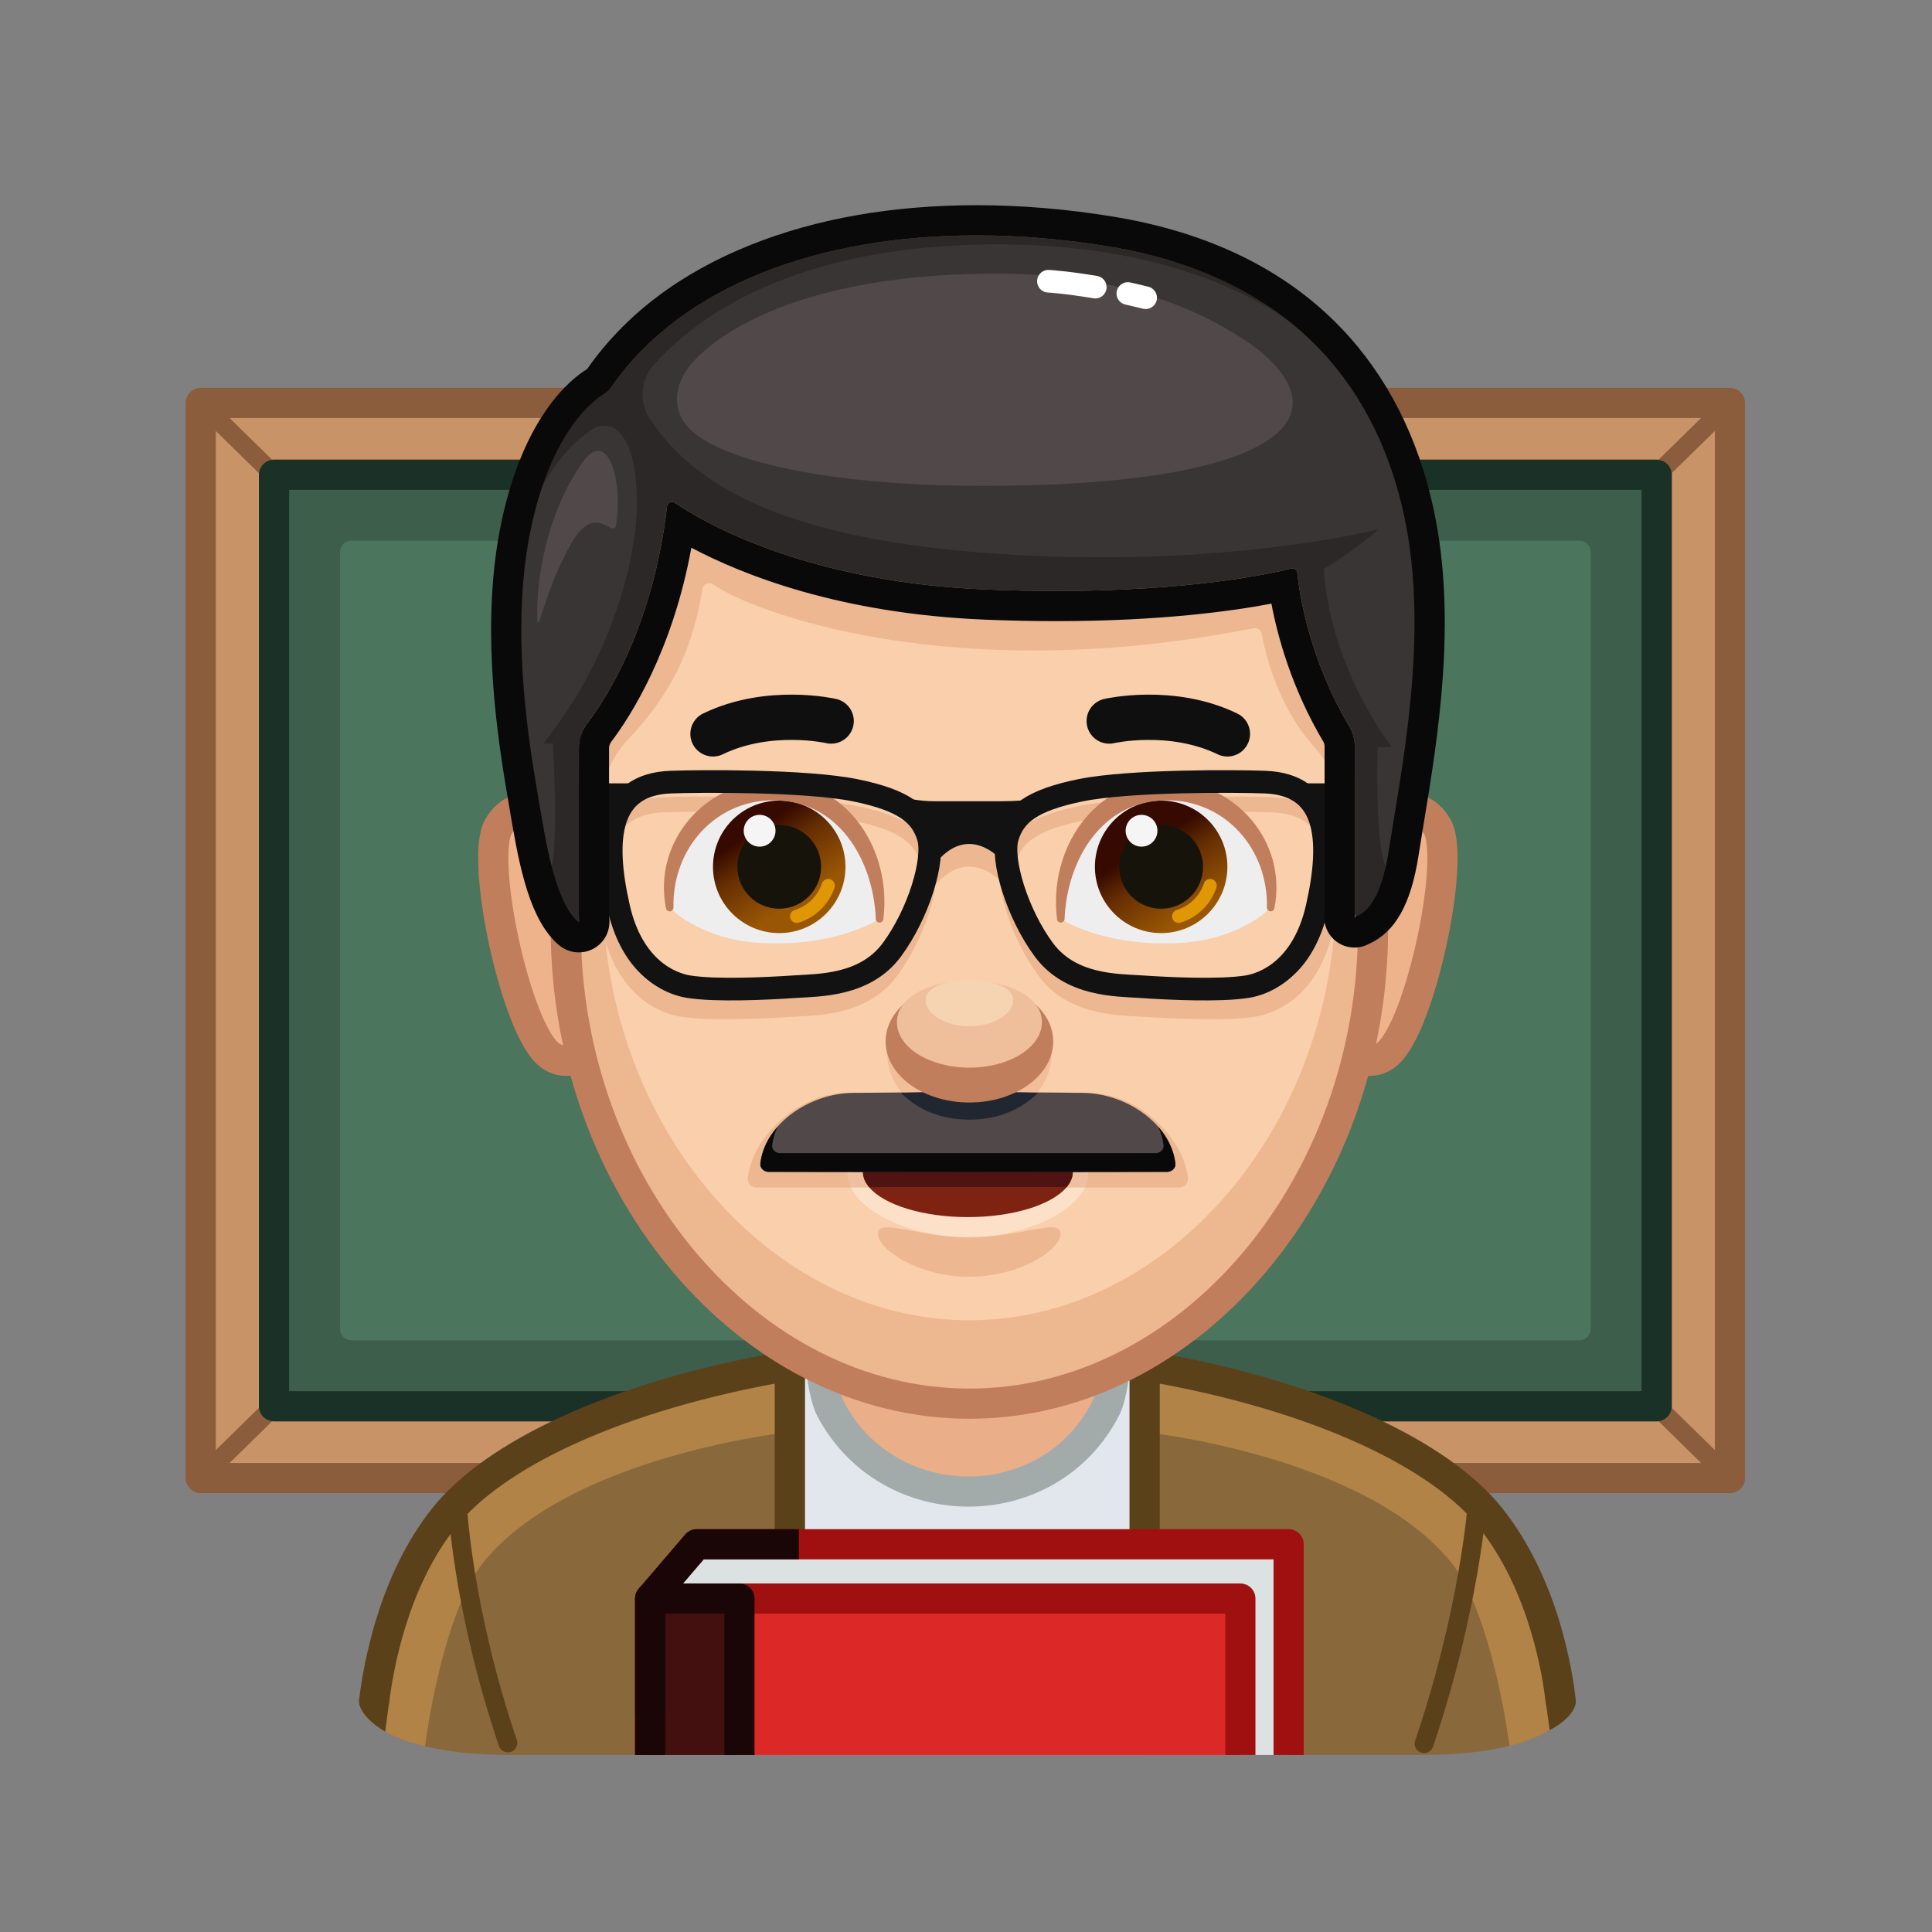 <svg xmlns="http://www.w3.org/2000/svg" viewBox="0 0 512 512" width="512" height="512" style="width: 100%; height: 100%; transform: translate3d(0,0,0);" preserveAspectRatio="xMidYMid meet"><rect x="0" y="0" width="512" height="512" fill="#808080" stroke="none"/><defs><clipPath id="__lottie_element_6862"><rect width="512" height="512" x="0" y="0"></rect></clipPath><linearGradient id="__lottie_element_6888" spreadMethod="pad" gradientUnits="userSpaceOnUse" x1="-3.717" y1="-5.723" x2="8.081" y2="12.536"><stop offset="0%" stop-color="rgb(55,10,0)"></stop><stop offset="38%" stop-color="rgb(104,48,2)"></stop><stop offset="100%" stop-color="rgb(153,87,4)"></stop></linearGradient><linearGradient id="__lottie_element_6892" spreadMethod="pad" gradientUnits="userSpaceOnUse" x1="-12.503" y1="-5.723" x2="-0.705" y2="12.536"><stop offset="0%" stop-color="rgb(55,10,0)"></stop><stop offset="38%" stop-color="rgb(104,48,2)"></stop><stop offset="100%" stop-color="rgb(153,87,4)"></stop></linearGradient></defs><g clip-path="url(#__lottie_element_6862)"><g style="display: block;" transform="matrix(1,0,0,1,0,0)" opacity="1"><g opacity="1" transform="matrix(1,0,0,1,255.823,249.242)"><path fill="rgb(200,147,103)" fill-opacity="1" d=" M-202.63,-142.455 C-202.63,-142.455 -202.63,142.455 -202.63,142.455 C-202.63,142.455 202.63,142.455 202.63,142.455 C202.63,142.455 202.63,-142.455 202.63,-142.455 C202.63,-142.455 -202.63,-142.455 -202.63,-142.455z M183.21,123.425 C183.21,123.425 -183.21,123.425 -183.21,123.425 C-183.21,123.425 -183.21,-123.425 -183.21,-123.425 C-183.21,-123.425 183.21,-123.425 183.21,-123.425 C183.21,-123.425 183.21,123.425 183.21,123.425z"></path><path stroke-linecap="round" stroke-linejoin="round" fill-opacity="0" stroke="rgb(140,93,60)" stroke-opacity="1" stroke-width="8" d=" M-202.63,-142.455 C-202.63,-142.455 -202.63,142.455 -202.63,142.455 C-202.63,142.455 202.63,142.455 202.63,142.455 C202.63,142.455 202.63,-142.455 202.63,-142.455 C202.63,-142.455 -202.63,-142.455 -202.63,-142.455z M183.21,123.425 C183.21,123.425 -183.21,123.425 -183.21,123.425 C-183.21,123.425 -183.21,-123.425 -183.21,-123.425 C-183.21,-123.425 183.21,-123.425 183.21,-123.425 C183.21,-123.425 183.21,123.425 183.21,123.425z"></path></g><g opacity="1" transform="matrix(1,0,0,1,0,0)"><g opacity="1" transform="matrix(1,0,0,1,448.743,116.302)"><path stroke-linecap="round" stroke-linejoin="round" fill-opacity="0" stroke="rgb(140,93,60)" stroke-opacity="1" stroke-width="5" d=" M9.71,-9.515 C9.71,-9.515 -9.71,9.515 -9.71,9.515"></path></g><g opacity="1" transform="matrix(1,0,0,1,448.743,382.182)"><path stroke-linecap="round" stroke-linejoin="round" fill-opacity="0" stroke="rgb(140,93,60)" stroke-opacity="1" stroke-width="5" d=" M-9.71,-9.515 C-9.71,-9.515 9.71,9.515 9.71,9.515"></path></g><g opacity="1" transform="matrix(1,0,0,1,62.903,382.182)"><path stroke-linecap="round" stroke-linejoin="round" fill-opacity="0" stroke="rgb(140,93,60)" stroke-opacity="1" stroke-width="5" d=" M9.71,-9.515 C9.71,-9.515 -9.71,9.515 -9.71,9.515"></path></g><g opacity="1" transform="matrix(1,0,0,1,62.903,116.302)"><path stroke-linecap="round" stroke-linejoin="round" fill-opacity="0" stroke="rgb(140,93,60)" stroke-opacity="1" stroke-width="5" d=" M9.71,9.515 C9.71,9.515 -9.71,-9.515 -9.71,-9.515"></path></g></g><g opacity="1" transform="matrix(1,0,0,1,255.823,249.242)"><path stroke-linecap="round" stroke-linejoin="round" fill-opacity="0" stroke="rgb(158,109,74)" stroke-opacity="1" stroke-width="8" d=" M183.21,-123.425 C183.21,-123.425 183.21,123.425 183.21,123.425 C183.21,123.425 -183.21,123.425 -183.21,123.425 C-183.21,123.425 -183.21,-123.425 -183.21,-123.425 C-183.21,-123.425 183.21,-123.425 183.21,-123.425z"></path></g><g opacity="1" transform="matrix(1,0,0,1,255.823,249.242)"><path fill="rgb(61,94,75)" fill-opacity="1" d=" M183.21,-123.425 C183.21,-123.425 183.21,123.425 183.21,123.425 C183.21,123.425 -183.21,123.425 -183.21,123.425 C-183.21,123.425 -183.21,-123.425 -183.21,-123.425 C-183.21,-123.425 183.21,-123.425 183.21,-123.425z"></path><path stroke-linecap="round" stroke-linejoin="round" fill-opacity="0" stroke="rgb(25,49,38)" stroke-opacity="1" stroke-width="8" d=" M183.21,-123.425 C183.21,-123.425 183.21,123.425 183.21,123.425 C183.21,123.425 -183.21,123.425 -183.21,123.425 C-183.21,123.425 -183.21,-123.425 -183.21,-123.425 C-183.21,-123.425 183.21,-123.425 183.21,-123.425z"></path></g><g opacity="1" transform="matrix(1,0,0,1,255.823,249.242)"><path fill="rgb(75,117,92)" fill-opacity="1" d=" M165.724,-102.944 C165.724,-102.944 165.724,102.944 165.724,102.944 C165.724,104.601 164.381,105.944 162.724,105.944 C162.724,105.944 -162.724,105.944 -162.724,105.944 C-164.381,105.944 -165.724,104.601 -165.724,102.944 C-165.724,102.944 -165.724,-102.944 -165.724,-102.944 C-165.724,-104.601 -164.381,-105.944 -162.724,-105.944 C-162.724,-105.944 162.724,-105.944 162.724,-105.944 C164.381,-105.944 165.724,-104.601 165.724,-102.944z"></path></g></g><g style="display: block;" transform="matrix(1,0,0,1,0,6)" opacity="1"><g opacity="1" transform="matrix(1,0,0,1,368.778,241.64)"><path fill="rgb(239,179,139)" fill-opacity="1" d=" M-3.637,-30.964 C-3.637,-30.964 6.693,-37.987 12.124,-28.577 C17.092,-19.969 7.598,24.53 -1.172,31.747 C-6.567,36.186 -12.408,30.71 -12.408,30.71 C-15.966,28.276 -10.191,-22.038 -3.637,-30.964z"></path></g><g opacity="1" transform="matrix(1,0,0,1,368.778,241.64)"><path stroke-linecap="round" stroke-linejoin="round" fill-opacity="0" stroke="rgb(193,126,93)" stroke-opacity="1" stroke-width="8" d=" M-3.637,-30.964 C-3.637,-30.964 6.693,-37.987 12.124,-28.577 C17.092,-19.969 7.598,24.53 -1.172,31.747 C-6.567,36.186 -12.408,30.71 -12.408,30.71 C-15.966,28.276 -10.191,-22.038 -3.637,-30.964z"></path></g></g><g style="display: block;" transform="matrix(1,0,0,1,0,6)" opacity="1"><g opacity="1" transform="matrix(1,0,0,1,144.211,241.64)"><path fill="rgb(239,179,139)" fill-opacity="1" d=" M3.637,-30.964 C3.637,-30.964 -6.693,-37.987 -12.124,-28.577 C-17.092,-19.969 -7.598,24.53 1.172,31.747 C6.567,36.186 12.408,30.71 12.408,30.71 C15.966,28.276 10.191,-22.038 3.637,-30.964z"></path></g><g opacity="1" transform="matrix(1,0,0,1,144.211,241.64)"><path stroke-linecap="round" stroke-linejoin="round" fill-opacity="0" stroke="rgb(193,126,93)" stroke-opacity="1" stroke-width="8" d=" M3.637,-30.964 C3.637,-30.964 -6.693,-37.987 -12.124,-28.577 C-17.092,-19.969 -7.598,24.53 1.172,31.747 C6.567,36.186 12.408,30.71 12.408,30.71 C15.966,28.276 10.191,-22.038 3.637,-30.964z"></path></g></g><g style="display: block;" transform="matrix(1,0,0,1,0,0)" opacity="1"><g opacity="1" transform="matrix(1,0,0,1,256.332,408.708)"><path fill="rgb(225,231,236)" fill-opacity="1" d=" M-47.019,51.381 C-47.019,51.381 -47.019,-46.812 -47.019,-46.812 C-34.557,-48.945 -21.03,-50.516 -6.508,-51.381 C-6.508,-51.381 8.573,-51.093 8.573,-51.093 C8.573,-51.093 47.019,-46.811 47.019,-46.811 C47.019,-46.811 47.019,51.379 47.019,51.379"></path><path stroke-linecap="round" stroke-linejoin="round" fill-opacity="0" stroke="rgb(163,171,170)" stroke-opacity="1" stroke-width="8" d=" M-47.019,51.381 C-47.019,51.381 -47.019,-46.812 -47.019,-46.812 C-34.557,-48.945 -21.03,-50.516 -6.508,-51.381 C-6.508,-51.381 8.573,-51.093 8.573,-51.093 C8.573,-51.093 47.019,-46.811 47.019,-46.811 C47.019,-46.811 47.019,51.379 47.019,51.379"></path></g><g opacity="1" transform="matrix(1,0,0,1,154.233,413.492)"><path fill="rgb(137,105,59)" fill-opacity="1" d=" M55.08,-51.595 C55.08,-51.595 55.08,51.595 55.08,51.595 C55.08,51.595 -18.9,51.595 -18.9,51.595 C-28.82,51.595 -36.2,50.605 -41.61,49.315 C-51.91,46.845 -55.08,43.275 -55.08,43.275 C-53.28,29.875 -48.38,3.475 -36.46,-11.425 C-23.46,-27.665 8.3,-43.595 55.08,-51.595z"></path></g><g opacity="0.8" transform="matrix(1,0,0,1,154.233,412.352)"><path fill="rgb(188,138,72)" fill-opacity="1" d=" M55.08,-50.455 C55.08,-50.455 55.08,-32.855 55.08,-32.855 C55.08,-32.855 -3.29,-26.685 -26.2,1.775 C-34.88,12.555 -40.01,38.095 -41.61,50.455 C-51.91,47.985 -55.08,44.415 -55.08,44.415 C-53.28,31.015 -48.38,4.615 -36.46,-10.285 C-23.46,-26.525 8.3,-42.455 55.08,-50.455z"></path></g><g opacity="1" transform="matrix(1,0,0,1,0,0)"><g opacity="1" transform="matrix(1,0,0,1,99.218,454.486)"><path fill="rgb(91,65,26)" fill-opacity="1" d=" M4.03,-4.403 C4.03,-4.403 3.313,0.903 2.857,4.403 C2.857,4.403 -4.557,0.341 -4,-4.202 C-4,-4.202 4.03,-4.403 4.03,-4.403z"></path></g><g opacity="1" transform="matrix(1,0,0,1,154.233,410.992)"><path stroke-linecap="round" stroke-linejoin="round" fill-opacity="0" stroke="rgb(91,65,26)" stroke-opacity="1" stroke-width="8" d=" M-55.08,39.721 C-54.044,31.583 -50.317,8.402 -36.46,-8.925 C-23.46,-25.165 8.3,-41.095 55.08,-49.095 C55.08,-49.095 55.08,49.095 55.08,49.095"></path></g></g><g opacity="1" transform="matrix(1,0,0,1,127.882,430.074)"><path stroke-linecap="round" stroke-linejoin="round" fill-opacity="0" stroke="rgb(91,65,26)" stroke-opacity="1" stroke-width="5" d=" M-6.705,-31.815 C-6.705,-31.815 -5.466,-4.118 6.705,31.815"></path></g><g opacity="1" transform="matrix(1,0,0,1,358.148,413.492)"><path fill="rgb(137,105,59)" fill-opacity="1" d=" M54.795,43.275 C54.795,43.275 54.795,43.275 54.795,43.275 C54.795,43.275 51.735,46.725 41.875,49.175 C36.415,50.535 28.875,51.595 18.615,51.595 C18.615,51.595 -54.795,51.595 -54.795,51.595 C-54.795,51.595 -54.795,-51.595 -54.795,-51.595 C-8.015,-43.595 23.745,-27.665 36.745,-11.425 C48.985,3.885 53.125,30.255 54.795,43.275z"></path></g><g opacity="0.8" transform="matrix(1,0,0,1,358.148,412.282)"><path fill="rgb(188,138,72)" fill-opacity="1" d=" M54.795,44.485 C54.795,44.485 54.795,44.485 54.795,44.485 C54.795,44.485 51.735,47.935 41.875,50.385 C40.255,37.975 35.135,12.585 26.485,1.845 C3.575,-26.615 -54.795,-32.785 -54.795,-32.785 C-54.795,-32.785 -54.795,-50.385 -54.795,-50.385 C-8.015,-42.385 23.745,-26.455 36.745,-10.215 C48.985,5.095 53.125,31.465 54.795,44.485z"></path></g><g opacity="1" transform="matrix(1,0,0,1,0,0)"><g opacity="1" transform="matrix(1,0,0,1,413.552,454.29)"><path fill="rgb(91,65,26)" fill-opacity="1" d=" M-4.052,-4.206 C-4.052,-4.206 -3.326,0.706 -2.87,4.206 C-2.87,4.206 4.579,0.537 4.022,-4.006 C4.022,-4.006 -4.052,-4.206 -4.052,-4.206z"></path></g><g opacity="1" transform="matrix(1,0,0,1,358.472,410.992)"><path stroke-linecap="round" stroke-linejoin="round" fill-opacity="0" stroke="rgb(91,65,26)" stroke-opacity="1" stroke-width="8" d=" M55.121,39.656 C54.332,32.95 50.879,9.156 36.419,-8.925 C23.419,-25.165 -8.341,-41.095 -55.121,-49.095 C-55.121,-49.095 -55.121,49.095 -55.121,49.095"></path></g></g><g opacity="1" transform="matrix(1,0,0,1,384.445,430.174)"><path stroke-linecap="round" stroke-linejoin="round" fill-opacity="0" stroke="rgb(91,65,26)" stroke-opacity="1" stroke-width="5" d=" M7.042,-31.915 C7.042,-31.915 5.129,-4.018 -7.042,31.915"></path></g><g opacity="1" transform="matrix(1,0,0,1,256.505,373.288)"><path fill="rgb(239,191,156)" fill-opacity="1" d=" M-39.511,-16.355 C-39.511,-16.355 -39.511,-16.355 -39.511,-16.355 C-39.511,2.277 -24.407,17.381 -5.775,17.381 C-5.775,17.381 5.775,17.381 5.775,17.381 C24.407,17.381 39.511,2.277 39.511,-16.355 C39.511,-16.355 39.511,-17.381 39.511,-17.381 C39.511,-17.381 -39.511,-16.355 -39.511,-16.355z"></path></g><g opacity="1" transform="matrix(1,0,0,1,256.505,375.091)"><path fill="rgb(234,175,136)" fill-opacity="1" d=" M-39.511,-19.158 C-39.511,-19.158 -39.511,-19.158 -39.511,-19.158 C-39.511,-15.965 -38.339,-5.413 -36.396,-1.722 C-20.981,27.566 21.682,27.509 36.614,-2.028 C38.425,-5.61 39.511,-16.053 39.511,-19.158 C39.511,-19.158 39.511,-20.185 39.511,-20.185 C39.511,-20.185 -39.511,-19.158 -39.511,-19.158z"></path><path stroke-linecap="round" stroke-linejoin="round" fill-opacity="0" stroke="rgb(163,171,170)" stroke-opacity="1" stroke-width="8" d=" M-39.511,-19.158 C-39.511,-19.158 -39.511,-19.158 -39.511,-19.158 C-39.511,-15.965 -38.339,-5.413 -36.396,-1.722 C-20.981,27.566 21.682,27.509 36.614,-2.028 C38.425,-5.61 39.511,-16.053 39.511,-19.158 C39.511,-19.158 39.511,-20.185 39.511,-20.185 C39.511,-20.185 -39.511,-19.158 -39.511,-19.158z"></path></g></g><g style="display: block;" transform="matrix(1,0,0,1,0,6)" opacity="1"><g opacity="1" transform="matrix(1,0,0,1,256.904,222.723)"><path fill="rgb(237,184,144)" fill-opacity="1" d=" M106.962,17.373 C106.962,85.669 58.47,143.261 0,143.261 C-58.47,143.261 -106.962,85.669 -106.962,17.373 C-106.962,15.55 -106.955,-8.516 -106.943,-10.298 C-105.866,-166.462 -57.811,-141.847 0,-141.847 C56.295,-141.847 103.339,-154.379 106.762,-10.298 C106.894,-4.73 106.962,11.359 106.962,17.373z"></path></g><g opacity="1" transform="matrix(1,0,0,1,256.904,222.723)"><path stroke-linecap="round" stroke-linejoin="round" fill-opacity="0" stroke="rgb(193,126,93)" stroke-opacity="1" stroke-width="8" d=" M106.962,17.373 C106.962,85.669 58.47,143.261 0,143.261 C-58.47,143.261 -106.962,85.669 -106.962,17.373 C-106.962,15.55 -106.955,-8.516 -106.943,-10.298 C-105.866,-166.462 -57.811,-141.847 0,-141.847 C56.295,-141.847 103.339,-154.379 106.762,-10.298 C106.894,-4.73 106.962,11.359 106.962,17.373z"></path></g><g opacity="1" transform="matrix(1,0,0,1,256.904,214.691)"><path fill="rgb(249,207,172)" fill-opacity="1" d=" M97.13,15.668 C97.13,77.259 53.096,129.196 0,129.196 C-53.096,129.196 -97.13,77.259 -97.13,15.668 C-97.13,14.024 -97.125,-7.68 -97.114,-9.287 C-96.136,-150.119 -52.497,-127.92 0,-127.92 C51.12,-127.92 93.841,-139.222 96.949,-9.287 C97.069,-4.266 97.13,10.245 97.13,15.668z"></path></g></g><g style="display: block;" transform="matrix(1,0,0,1,256.495,240.61)" opacity="0.5"><g opacity="1" transform="matrix(1,0,0,1,0,0)"><path fill="rgb(224,160,117)" fill-opacity="1" d=" M98.629,-27.012 C98.629,-27.012 90.167,-27.008 90.167,-27.008 C87.578,-28.398 84.436,-29.189 80.736,-29.336 C72.304,-29.67 43.496,-29.782 30.196,-27.15 C24.577,-26.038 20.272,-24.689 16.998,-22.939 C16.574,-22.833 16.151,-22.723 15.722,-22.645 C13.698,-22.277 10.004,-22.273 7.572,-22.273 C7.572,-22.273 -8.867,-22.273 -8.867,-22.273 C-11.99,-22.273 -14.74,-22.653 -17.619,-23.254 C-20.813,-24.851 -24.92,-26.106 -30.196,-27.15 C-43.495,-29.783 -72.307,-29.672 -80.737,-29.336 C-84.437,-29.189 -87.579,-28.398 -90.168,-27.008 C-90.168,-27.008 -98.691,-27.012 -98.691,-27.012 C-100.232,-27.012 -99.356,-26.555 -99.356,-25.049 C-99.356,-25.049 -99.356,-8.648 -99.356,-8.648 C-99.356,-7.142 -99.057,-5.158 -98.691,-5.158 C-98.691,-5.158 -98.57,-5.153 -98.57,-5.153 C-98.289,-1.715 -97.665,2.099 -96.685,6.32 C-92.37,24.915 -79.816,28.257 -76.072,28.839 C-72.885,29.334 -68.622,29.51 -64.174,29.51 C-57.867,29.51 -51.191,29.157 -46.697,28.859 C-46.128,28.822 -45.512,28.789 -44.854,28.755 C-37.866,28.392 -26.172,27.783 -18.982,18.306 C-13.609,11.224 -9.604,1.4 -8.578,-6.072 C-1.499,-14.3 5.238,-10.25 8.422,-7.379 C9.126,0.22 13.29,10.804 18.981,18.306 C26.172,27.783 37.866,28.392 44.854,28.755 C45.512,28.789 46.128,28.822 46.697,28.859 C51.191,29.157 57.867,29.51 64.175,29.51 C68.621,29.51 72.885,29.334 76.072,28.839 C79.816,28.257 92.37,24.915 96.684,6.32 C97.664,2.099 98.288,-1.715 98.569,-5.153 C98.569,-5.153 98.629,-5.158 98.629,-5.158 C100.17,-5.158 99.169,-6.348 99.169,-7.854 C99.169,-7.854 99.169,-24.255 99.169,-24.255 C99.169,-25.761 100.17,-27.012 98.629,-27.012z M-22.269,15.923 C-28.312,23.888 -38.398,22.413 -45.071,22.761 C-45.75,22.796 -46.387,22.83 -46.973,22.869 C-54.465,23.364 -68.12,24.026 -75.428,22.888 C-78.532,22.407 -88.947,21.58 -92.694,5.435 C-95.672,-7.4 -95.307,-15.952 -91.579,-20.71 C-89.297,-23.622 -85.695,-25.136 -80.571,-25.34 C-73.426,-25.622 -44.06,-25.812 -31.007,-23.23 C-17.831,-20.623 -14.241,-17.08 -12.719,-12.211 C-11.159,-7.226 -15.071,6.436 -22.269,15.923z M92.693,5.435 C88.947,21.58 78.532,22.407 75.428,22.888 C68.12,24.025 54.464,23.364 46.973,22.869 C46.387,22.83 45.75,22.796 45.071,22.761 C38.398,22.413 28.312,23.889 22.268,15.923 C15.071,6.436 11.159,-7.226 12.718,-12.211 C14.24,-17.08 17.831,-20.623 31.007,-23.23 C40.248,-25.058 57.667,-25.497 69.587,-25.497 C74.501,-25.497 78.483,-25.422 80.57,-25.34 C85.695,-25.136 89.297,-23.622 91.579,-20.71 C95.307,-15.951 95.672,-7.4 92.693,5.435z"></path></g></g><g style="display: block;" transform="matrix(1,0,0,1,0,6)" opacity="1"><g opacity="0.5" transform="matrix(1,0,0,1,256.866,325.809)"><path fill="rgb(224,160,117)" fill-opacity="1" d=" M24.202,-4.882 C24.202,-0.622 13.366,6.547 0,6.547 C-13.366,6.547 -24.202,-0.622 -24.202,-4.882 C-24.202,-9.142 -13.366,-3.882 0,-3.882 C13.366,-3.882 24.202,-9.142 24.202,-4.882z"></path></g><g opacity="0.95" transform="matrix(1,0,0,1,256.495,306.286)"><path fill="rgb(252,225,202)" fill-opacity="1" d=" M31.923,-1.084 C31.923,6.915 17.631,15.566 0,15.566 C-17.631,15.566 -31.923,6.915 -31.923,-1.084 C-31.923,-9.083 -17.631,-15.566 0,-15.566 C17.631,-15.566 31.923,-9.083 31.923,-1.084z"></path></g><g opacity="1" transform="matrix(1,0,0,1,256.495,304.558)"><path fill="rgb(126,35,18)" fill-opacity="1" d=" M27.818,0 C27.818,1.464 27.217,2.862 26.092,4.151 C22.181,8.728 11.978,11.984 -0.006,11.984 C-11.979,11.984 -22.181,8.728 -26.092,4.151 C-27.217,2.862 -27.818,1.464 -27.818,0 C-27.818,-6.62 -15.365,-11.984 -0.006,-11.984 C15.364,-11.984 27.818,-6.62 27.818,0z"></path></g><g opacity="0.5" transform="matrix(1,0,0,1,256.495,296.164)"><path fill="rgb(224,160,117)" fill-opacity="1" d=" M31.916,-12.547 C31.916,-12.547 0.335,-12.777 0.335,-12.777 C0.335,-12.777 -31.916,-12.547 -31.916,-12.547 C-44.425,-12.547 -57.036,-1.399 -58.325,10.106 C-58.472,11.415 -57.346,12.547 -55.954,12.547 C-55.954,12.547 -0.14,12.547 -0.14,12.547 C-0.14,12.547 55.954,12.547 55.954,12.547 C57.346,12.547 58.472,11.415 58.325,10.106 C57.036,-1.399 44.425,-12.547 31.916,-12.547z"></path></g><g opacity="1" transform="matrix(1,0,0,1,256.495,300.642)"><path fill="rgb(81,19,18)" fill-opacity="1" d=" M27.818,3.916 C27.818,5.38 27.217,6.778 26.092,8.067 C26.092,8.067 -26.092,8.067 -26.092,8.067 C-27.217,6.778 -27.818,5.38 -27.818,3.916 C-27.818,-2.704 -15.365,-8.067 -0.006,-8.067 C15.364,-8.067 27.818,-2.704 27.818,3.916z"></path></g><g opacity="1" transform="matrix(1,0,0,1,256.904,273.27)"><path fill="rgb(242,189,153)" fill-opacity="1" d=" M21.751,0 C21.751,9.634 13.22,17.443 0,17.443 C-13.22,17.443 -21.751,9.634 -21.751,0 C-21.751,-9.634 -13.22,-17.443 0,-17.443 C13.22,-17.443 21.751,-9.634 21.751,0z"></path></g><g opacity="1" transform="matrix(1,0,0,1,256.495,294.088)"><path fill="rgb(81,72,73)" fill-opacity="1" d=" M30.096,-10.471 C30.096,-10.471 0.366,-10.733 0.366,-10.733 C0.366,-10.733 -30.096,-10.471 -30.096,-10.471 C-41.892,-10.471 -53.784,-2.277 -54.999,8.24 C-55.137,9.437 -54.076,10.471 -52.763,10.471 C-52.763,10.471 0.112,10.504 0.112,10.504 C0.112,10.504 52.763,10.471 52.763,10.471 C54.076,10.471 55.137,9.437 54.999,8.24 C53.784,-2.277 41.892,-10.471 30.096,-10.471z"></path></g><g opacity="1" transform="matrix(1,0,0,1,256.904,287.167)"><path fill="rgb(32,39,49)" fill-opacity="1" d=" M18.177,-3.55 C13.819,0.754 7.898,3.55 0,3.55 C-7.899,3.55 -13.819,0.754 -18.177,-3.55 C-18.177,-3.55 -6.089,-3.844 -0.043,-3.844 C6.031,-3.844 18.177,-3.55 18.177,-3.55z"></path></g><g opacity="1" transform="matrix(1,0,0,1,256.495,298.55)"><path fill="rgb(9,9,9)" fill-opacity="1" d=" M54.997,3.78 C55.139,4.971 54.079,6.008 52.768,6.008 C52.768,6.008 17.79,6.073 0.301,6.073 C-17.389,6.073 -52.768,6.008 -52.768,6.008 C-54.079,6.008 -55.139,4.971 -54.997,3.78 C-54.582,0.164 -52.9,-3.179 -50.398,-6.008 C-51.152,-4.446 -51.665,-2.786 -51.862,-1.06 C-51.993,0.065 -50.988,1.038 -49.753,1.038 C-49.753,1.038 -17.433,1.038 -1.273,1.038 C15.736,1.038 49.754,1.038 49.754,1.038 C50.988,1.038 51.99,0.066 51.862,-1.06 C51.666,-2.786 51.163,-4.446 50.398,-6.008 C52.91,-3.179 54.566,0.166 54.997,3.78z"></path></g><g opacity="1" transform="matrix(1,0,0,1,0,0)"><g opacity="1" transform="matrix(1,0,0,1,256.904,270.184)"><path fill="rgb(193,126,93)" fill-opacity="1" d=" M22.207,-0.191 C22.207,8.747 12.264,15.992 0,15.992 C-12.264,15.992 -22.207,8.747 -22.207,-0.191 C-22.207,-9.129 -12.264,-15.992 0,-15.992 C12.264,-15.992 22.207,-9.129 22.207,-0.191z"></path></g><g opacity="1" transform="matrix(1,0,0,1,256.904,265.431)"><path fill="rgb(239,191,156)" fill-opacity="1" d=" M19.211,-0.546 C19.211,6.108 10.61,11.501 0,11.501 C-10.61,11.501 -19.211,6.108 -19.211,-0.546 C-19.211,-7.2 -10.61,-11.501 0,-11.501 C10.61,-11.501 19.211,-7.2 19.211,-0.546z"></path></g><g opacity="0.8" transform="matrix(1,0,0,1,256.904,259.896)"><path fill="rgb(248,216,183)" fill-opacity="1" d=" M11.601,-0.776 C11.601,2.76 6.407,6.086 0,6.086 C-6.407,6.086 -11.601,2.76 -11.601,-0.776 C-11.601,-4.312 -6.407,-6.086 0,-6.086 C6.407,-6.086 11.601,-4.312 11.601,-0.776z"></path></g></g></g><g style="display: block;" transform="matrix(1,0,0,1,0,6)" opacity="1"><g opacity="1" transform="matrix(1,0,0,1,205.217,223.723)"><path fill="rgb(238,238,239)" fill-opacity="1" d=" M27.879,13.763 C27.879,13.763 29.339,-3.035 17.423,-13.952 C7.186,-23.331 -12.089,-22.411 -21.748,-10.394 C-29.613,-0.609 -27.74,10.798 -27.74,10.798 C-27.74,10.798 -19.888,19.242 -3.77,20.162 C16.736,21.332 27.879,13.763 27.879,13.763z"></path></g><g opacity="1" transform="matrix(1,0,0,1,0,0)"><g opacity="1" transform="matrix(1,0,0,1,206.503,223.723)"><path fill="url(#__lottie_element_6892)" fill-opacity="1" d=" M17.556,0 C17.556,9.696 9.696,17.556 0,17.556 C-9.696,17.556 -17.556,9.696 -17.556,0 C-17.556,-9.696 -9.696,-17.556 0,-17.556 C9.696,-17.556 17.556,-9.696 17.556,0z"></path></g><g opacity="1" transform="matrix(1,0,0,1,206.503,223.723)"><path fill="rgb(22,19,11)" fill-opacity="1" d=" M11.096,0 C11.096,6.128 6.128,11.096 0,11.096 C-6.128,11.096 -11.096,6.128 -11.096,0 C-11.096,-6.128 -6.128,-11.096 0,-11.096 C6.128,-11.096 11.096,-6.128 11.096,0z"></path></g><g opacity="1" transform="matrix(1,0,0,1,201.306,214.156)"><path fill="rgb(245,245,245)" fill-opacity="1" d=" M4.214,0 C4.214,2.327 2.327,4.214 0,4.214 C-2.327,4.214 -4.214,2.327 -4.214,0 C-4.214,-2.327 -2.327,-4.214 0,-4.214 C2.327,-4.214 4.214,-2.327 4.214,0z"></path></g><g opacity="1" transform="matrix(1,0,0,1,215.316,232.76)"><path stroke-linecap="round" stroke-linejoin="round" fill-opacity="0" stroke="rgb(224,151,5)" stroke-opacity="1" stroke-width="3.5" d=" M4.178,-4.078 C2.873,-0.189 -0.248,2.866 -4.178,4.078"></path></g></g><g opacity="1" transform="matrix(1,0,0,1,205.164,219.661)"><path fill="rgb(193,126,93)" fill-opacity="1" d=" M27.931,17.825 C30.198,0.087 18.732,-18.091 -0.364,-17.822 C-17.534,-17.58 -31.094,-2.363 -27.688,14.86 C-28.06,-1.131 -16.249,-14.765 0.146,-14.569 C17.756,-14.358 27.271,1.741 27.931,17.825z"></path><path stroke-linecap="round" stroke-linejoin="round" fill-opacity="0" stroke="rgb(193,126,93)" stroke-opacity="1" stroke-width="2" d=" M27.931,17.825 C30.198,0.087 18.732,-18.091 -0.364,-17.822 C-17.534,-17.58 -31.094,-2.363 -27.688,14.86 C-28.06,-1.131 -16.249,-14.765 0.146,-14.569 C17.756,-14.358 27.271,1.741 27.931,17.825z"></path></g></g><g style="display: block;" transform="matrix(1,0,0,1,0,6)" opacity="1"><g opacity="1" transform="matrix(1,0,0,1,309.003,223.723)"><path fill="rgb(238,238,239)" fill-opacity="1" d=" M-27.879,13.763 C-27.879,13.763 -29.339,-3.035 -17.423,-13.952 C-7.186,-23.331 12.089,-22.411 21.748,-10.394 C29.613,-0.609 27.74,10.798 27.74,10.798 C27.74,10.798 19.888,19.242 3.77,20.162 C-16.736,21.332 -27.879,13.763 -27.879,13.763z"></path></g><g opacity="1" transform="matrix(1,0,0,1,0,0)"><g opacity="1" transform="matrix(1,0,0,1,307.717,223.723)"><path fill="url(#__lottie_element_6888)" fill-opacity="1" d=" M17.556,0 C17.556,9.696 9.696,17.556 0,17.556 C-9.696,17.556 -17.556,9.696 -17.556,0 C-17.556,-9.696 -9.696,-17.556 0,-17.556 C9.696,-17.556 17.556,-9.696 17.556,0z"></path></g><g opacity="1" transform="matrix(1,0,0,1,307.717,223.723)"><path fill="rgb(22,19,11)" fill-opacity="1" d=" M11.096,0 C11.096,6.128 6.128,11.096 0,11.096 C-6.128,11.096 -11.096,6.128 -11.096,0 C-11.096,-6.128 -6.128,-11.096 0,-11.096 C6.128,-11.096 11.096,-6.128 11.096,0z"></path></g><g opacity="1" transform="matrix(1,0,0,1,302.52,214.156)"><path fill="rgb(245,245,245)" fill-opacity="1" d=" M4.214,0 C4.214,2.327 2.327,4.214 0,4.214 C-2.327,4.214 -4.214,2.327 -4.214,0 C-4.214,-2.327 -2.327,-4.214 0,-4.214 C2.327,-4.214 4.214,-2.327 4.214,0z"></path></g><g opacity="1" transform="matrix(1,0,0,1,316.53,232.76)"><path stroke-linecap="round" stroke-linejoin="round" fill-opacity="0" stroke="rgb(224,151,5)" stroke-opacity="1" stroke-width="3.5" d=" M4.178,-4.078 C2.873,-0.189 -0.248,2.866 -4.178,4.078"></path></g></g><g opacity="1" transform="matrix(1,0,0,1,309.055,219.661)"><path fill="rgb(193,126,93)" fill-opacity="1" d=" M-27.931,17.825 C-30.198,0.087 -18.732,-18.091 0.364,-17.822 C17.534,-17.58 31.094,-2.363 27.688,14.86 C28.06,-1.131 16.249,-14.765 -0.146,-14.569 C-17.756,-14.358 -27.271,1.741 -27.931,17.825z"></path><path stroke-linecap="round" stroke-linejoin="round" fill-opacity="0" stroke="rgb(193,126,93)" stroke-opacity="1" stroke-width="2" d=" M-27.931,17.825 C-30.198,0.087 -18.732,-18.091 0.364,-17.822 C17.534,-17.58 31.094,-2.363 27.688,14.86 C28.06,-1.131 16.249,-14.765 -0.146,-14.569 C-17.756,-14.358 -27.271,1.741 -27.931,17.825z"></path></g></g><g style="display: block;" transform="matrix(1,0,0,1,204.607,192.284)" opacity="1"><g opacity="1" transform="matrix(1,0,0,1,0,0)"><path stroke-linecap="round" stroke-linejoin="round" fill-opacity="0" stroke="rgb(16,15,15)" stroke-opacity="1" stroke-width="12" d=" M15.66,-1.202 C15.66,-1.202 -0.772,-4.994 -15.66,2.2"></path></g></g><g style="display: block;" transform="matrix(1,0,0,1,309.613,192.284)" opacity="1"><g opacity="1" transform="matrix(1,0,0,1,0,0)"><path stroke-linecap="round" stroke-linejoin="round" fill-opacity="0" stroke="rgb(16,15,15)" stroke-opacity="1" stroke-width="12" d=" M-15.66,-1.202 C-15.66,-1.202 0.772,-4.994 15.66,2.2"></path></g></g><g style="display: block;" transform="matrix(1,0,0,1,0,6)" opacity="1"><g opacity="1" transform="matrix(1,0,0,1,204.185,228.615)"><path stroke-linecap="butt" stroke-linejoin="miter" fill-opacity="0" stroke-miterlimit="10" stroke="rgb(19,18,18)" stroke-opacity="1" stroke-width="6" d=" M-26.511,-27.342 C-19.246,-27.637 9.349,-27.838 22.404,-25.194 C35.459,-22.55 39.975,-18.749 41.793,-12.8 C43.611,-6.851 39.259,7.525 32.153,17.11 C25.047,26.695 12.804,26.436 6.539,26.86 C-1.063,27.374 -14.447,28.017 -21.718,26.86 C-26.614,26.081 -36.591,21.902 -40.227,5.873 C-44.456,-12.772 -42.79,-26.681 -26.511,-27.342z"></path></g><g opacity="1" transform="matrix(1,0,0,1,255.824,214.055)"><path fill="rgb(19,18,18)" fill-opacity="1" d=" M-20.973,-9.402 C-20.973,-9.402 -19.568,-9.402 -19.568,-9.402 C-15.57,-8.408 -12.115,-7.718 -7.995,-7.718 C-7.995,-7.718 8.07,-7.718 8.07,-7.718 C10.447,-7.718 14.057,-7.722 16.035,-8.09 C16.623,-8.199 17.207,-8.341 17.783,-8.503 C17.783,-8.503 20.973,-9.402 20.973,-9.402 C20.973,-9.402 8.69,-1.526 10.774,9.195 C10.774,9.195 1.377,-3.529 -8.455,9.402 C-8.455,9.402 -5.77,-1.711 -20.973,-9.402z"></path></g><g opacity="1" transform="matrix(1,0,0,1,161.955,212.53)"><path fill="rgb(19,18,18)" fill-opacity="1" d=" M7.994,-10.927 C7.994,-10.927 -5.267,-10.927 -5.267,-10.927 C-6.773,-10.927 -7.994,-9.707 -7.994,-8.201 C-7.994,-8.201 -7.994,8.201 -7.994,8.201 C-7.994,9.707 -6.773,10.927 -5.267,10.927 C-5.267,10.927 0.203,10.927 0.203,10.927 C0.203,10.927 -2.665,-3.739 7.994,-10.927z"></path></g><g opacity="1" transform="matrix(1,0,0,1,308.804,228.615)"><path stroke-linecap="butt" stroke-linejoin="miter" fill-opacity="0" stroke-miterlimit="10" stroke="rgb(19,18,18)" stroke-opacity="1" stroke-width="6" d=" M26.511,-27.342 C19.246,-27.637 -9.349,-27.838 -22.404,-25.194 C-35.459,-22.55 -39.975,-18.749 -41.793,-12.8 C-43.611,-6.851 -39.259,7.525 -32.153,17.11 C-25.047,26.695 -12.804,26.436 -6.539,26.86 C1.063,27.374 14.447,28.017 21.718,26.86 C26.614,26.081 36.591,21.902 40.227,5.873 C44.456,-12.772 42.79,-26.681 26.511,-27.342z"></path></g><g opacity="1" transform="matrix(1,0,0,1,351.034,212.53)"><path fill="rgb(19,18,18)" fill-opacity="1" d=" M-7.994,-10.927 C-7.994,-10.927 5.267,-10.927 5.267,-10.927 C6.773,-10.927 7.994,-9.707 7.994,-8.201 C7.994,-8.201 7.994,8.201 7.994,8.201 C7.994,9.707 6.773,10.927 5.267,10.927 C5.267,10.927 -0.203,10.927 -0.203,10.927 C-0.203,10.927 2.665,-3.739 -7.994,-10.927z"></path></g></g><g style="display: block;" transform="matrix(1,0,0,1,0,6)" opacity="1"><g opacity="0.5" transform="matrix(1,0,0,1,256.866,153.114)"><path fill="rgb(224,160,117)" fill-opacity="1" d=" M98.418,60.314 C97.532,51.241 96.744,44.692 91.6,39.027 C81.681,28.103 78.408,13.87 77.522,8.846 C77.342,7.827 76.359,7.153 75.345,7.355 C-4.599,23.285 -58.192,2.795 -67.803,-4.219 C-68.918,-5.033 -70.49,-4.373 -70.712,-3.01 C-73.332,13.035 -79.047,24.88 -90.493,36.92 C-96.416,43.15 -98.366,52.536 -98.418,53.39 C-96.553,-80.451 -52.652,-59.059 0.037,-59.059 C51.883,-59.059 95.214,-70.176 98.365,57.658 C98.387,58.364 98.397,59.271 98.418,60.314z"></path></g><g opacity="1" transform="matrix(1,0,0,1,256.505,147.906)"><path fill="rgb(58,53,53)" fill-opacity="1" d=" M-79.747,-19.71 C-79.632,-20.712 -78.506,-21.248 -77.674,-20.678 C-70.689,-15.895 -43.62,0.323 4.8,2.313 C52.106,4.257 79.206,-1.624 85.657,-3.246 C86.444,-3.444 87.215,-2.904 87.297,-2.097 C87.821,3.077 90.305,20.433 101.059,38.535 C102.03,40.169 102.523,42.045 102.523,43.945 C102.523,43.945 102.523,88.053 102.523,88.053 C102.523,89.56 104.012,90.681 105.427,90.163 C108.247,89.132 112.401,85.21 114.508,71.633 C117.879,49.91 125.37,14.329 118.628,-17.132 C111.886,-48.593 88.322,-80.179 37.385,-88.575 C-18.078,-97.717 -70.513,-85.673 -94.335,-51.546 C-94.933,-50.689 -95.64,-49.924 -96.544,-49.399 C-100.737,-46.966 -113.835,-37.628 -118.829,-13.73 C-124.073,11.364 -119.922,39.423 -117.3,54.779 C-115.092,67.713 -112.905,83.572 -106.899,89.818 C-105.524,91.248 -102.544,92.472 -102.544,90.488 C-102.544,90.488 -103.098,44.364 -103.098,44.364 C-103.098,42.001 -102.31,39.712 -100.884,37.828 C-95.783,31.092 -83.365,11.855 -79.747,-19.71z"></path></g><g opacity="1" transform="matrix(1,0,0,1,260.999,94.63)"><path fill="rgb(81,72,73)" fill-opacity="1" d=" M-1.488,28.127 C-45.189,27.984 -69.332,20.659 -77.192,14 C-83.531,8.63 -82.627,0.935 -76.968,-5.126 C-72.491,-9.921 -52.988,-27.496 0.554,-28.118 C31.044,-28.474 55.102,-20.865 72.609,-7.846 C72.619,-7.836 72.618,-7.836 72.628,-7.826 C96.973,12.242 71.533,28.366 -1.488,28.127z"></path></g><g opacity="0.3" transform="matrix(1,0,0,1,256.495,148.264)"><path fill="rgb(9,9,9)" fill-opacity="1" d=" M113.55,76.319 C111.3,85.867 107.869,88.915 105.433,89.8 C104.024,90.324 101.91,90.082 101.91,88.574 C101.91,88.574 102.538,43.591 102.538,43.591 C102.538,41.69 102.036,39.812 101.075,38.173 C90.315,20.072 87.834,2.724 87.31,-2.454 C87.223,-3.262 86.458,-3.798 85.672,-3.601 C79.216,-1.984 52.113,3.904 4.812,1.96 C-43.614,-0.039 -70.673,-16.25 -77.664,-21.035 C-78.495,-21.603 -79.62,-21.068 -79.74,-20.063 C-83.356,11.497 -95.777,30.734 -100.878,37.474 C-102.298,39.353 -103.085,41.646 -103.085,44.006 C-103.085,44.006 -103.085,91.879 -103.085,91.879 C-109.024,90.137 -112.162,81.082 -114.358,70.705 C-107.147,94.549 -109.947,42.661 -109.947,42.661 C-110.745,42.957 -112.545,42.809 -112.545,42.809 C-92.576,17.835 -87.26,-9.851 -87.699,-22.794 C-88.038,-32.775 -90.037,-37.663 -93.094,-40.37 C-94.507,-41.621 -97.466,-41.803 -99.061,-40.793 C-116.196,-29.943 -120.432,-3.972 -120.432,-3.972 C-120.039,-7.369 -119.514,-10.756 -118.815,-14.088 C-113.823,-37.99 -100.725,-47.319 -96.53,-49.755 C-95.634,-50.279 -94.925,-51.044 -94.324,-51.907 C-70.499,-86.034 -18.062,-98.071 37.399,-88.928 C88.338,-80.538 111.9,-48.946 118.641,-17.485 C119.427,-13.825 120.017,-10.122 120.432,-6.386 C116.91,-59.651 72.019,-90.52 4.504,-89.48 C-50.632,-88.631 -74.757,-67.251 -83.459,-57.289 C-86.063,-54.308 -87.633,-48.537 -84.458,-43.584 C-70.724,-22.161 -41.201,-10.34 11.891,-7.249 C68.779,-3.937 107.929,-13.739 108.814,-14.012 C102.631,-8.397 94.291,-3.448 94.291,-3.448 C96.124,23.32 112.283,43.52 112.283,43.52 C110.266,44.02 108.582,43.589 108.582,43.589 C107.753,84.993 113.55,76.319 113.55,76.319z"></path></g><g opacity="1" transform="matrix(1,0,0,1,153.04,136.286)"><path fill="rgb(81,72,73)" fill-opacity="1" d=" M10.283,-3.504 C12.009,-15.577 7.894,-28.448 1.689,-20.196 C-5.824,-10.205 -10.972,6.54 -10.666,21.33 C-10.547,27.083 -9.1,15.064 -1.931,2.242 C5.108,-10.347 9.579,1.416 10.283,-3.504z"></path></g><g opacity="1" transform="matrix(1,0,0,1,256.513,147.388)"><path fill="rgb(9,9,9)" fill-opacity="1" d=" M2.313,-91.007 C13.689,-91.007 25.468,-90.02 37.377,-88.057 C88.314,-79.661 108.878,-48.075 115.62,-16.614 C122.362,14.847 114.871,50.429 111.5,72.152 C109.407,85.641 105.293,88.612 102.474,89.661 C102.495,89.546 102.515,89.254 102.515,88.571 C102.515,88.571 102.515,44.463 102.515,44.463 C102.515,42.563 102.022,40.687 101.051,39.053 C90.297,20.951 87.813,3.596 87.289,-1.578 C87.219,-2.272 86.639,-2.769 85.978,-2.769 C85.87,-2.769 85.759,-2.756 85.649,-2.728 C80.096,-1.332 59.242,3.22 23.368,3.22 C17.569,3.22 11.375,3.102 4.792,2.831 C-43.627,0.841 -70.697,-15.376 -77.682,-20.16 C-77.915,-20.32 -78.171,-20.392 -78.422,-20.392 C-79.066,-20.392 -79.672,-19.913 -79.755,-19.192 C-83.373,12.373 -95.791,31.611 -100.892,38.347 C-102.319,40.231 -103.106,42.519 -103.106,44.882 C-103.106,44.882 -103.106,88.771 -103.106,88.771 C-103.106,90.111 -102.845,91.007 -103.098,91.007 C-103.22,91.007 -103.461,90.8 -103.907,90.336 C-109.913,84.09 -112.1,68.231 -114.308,55.297 C-116.93,39.941 -121.081,11.882 -115.837,-13.212 C-110.843,-37.11 -100.744,-46.447 -96.552,-48.88 C-95.648,-49.405 -94.942,-50.17 -94.343,-51.027 C-75.636,-77.826 -39.294,-91.009 2.313,-91.007 M102.474,89.661 C102.464,89.712 102.454,89.728 102.445,89.728 C102.43,89.728 102.418,89.681 102.418,89.681 C102.436,89.674 102.455,89.668 102.474,89.661 M2.314,-99.007 C-19.972,-99.008 -40.121,-95.471 -57.572,-88.496 C-76.322,-81.001 -90.901,-69.936 -100.903,-55.607 C-100.905,-55.603 -100.908,-55.599 -100.911,-55.595 C-105.172,-52.999 -117.758,-43.129 -123.668,-14.848 C-128.961,10.485 -125.361,38.086 -122.193,56.644 C-122.005,57.75 -121.817,58.877 -121.626,60.017 C-119.292,73.965 -116.877,88.389 -109.673,95.881 C-108.773,96.817 -106.667,99.007 -103.098,99.007 C-100.828,99.007 -98.65,98.044 -97.122,96.367 C-94.664,93.669 -94.953,90.587 -95.062,89.426 C-95.086,89.171 -95.106,88.951 -95.106,88.771 C-95.106,88.771 -95.106,44.882 -95.106,44.882 C-95.106,44.277 -94.902,43.688 -94.515,43.177 C-89.543,36.611 -78.334,19.348 -73.295,-8.241 C-59.866,-1.12 -34.042,9.242 4.463,10.824 C10.861,11.087 17.222,11.22 23.368,11.22 C51.05,11.22 70.194,8.533 80.425,6.586 C82.054,15.195 85.781,29.013 94.173,43.139 C94.397,43.515 94.515,43.973 94.515,44.463 C94.515,44.463 94.515,88.467 94.515,88.467 C94.357,89.476 94.391,90.53 94.646,91.575 C95.529,95.198 98.736,97.728 102.445,97.728 C103.826,97.728 105.138,97.373 106.286,96.741 C113.239,93.636 117.421,86.169 119.406,73.378 C119.802,70.831 120.258,68.067 120.741,65.14 C124.522,42.254 129.699,10.91 123.442,-18.29 C119.307,-37.588 111.032,-53.815 98.846,-66.522 C84.099,-81.899 63.855,-91.801 38.678,-95.951 C26.378,-97.978 14.144,-99.007 2.314,-99.007 C2.314,-99.007 2.314,-99.007 2.314,-99.007z"></path></g><g opacity="1" transform="matrix(1,0,0,1,0,0)"><g opacity="1" transform="matrix(1,0,0,1,301.248,72.34)"><path stroke-linecap="round" stroke-linejoin="round" fill-opacity="0" stroke="rgb(255,255,255)" stroke-opacity="1" stroke-width="6" d=" M-2.354,-0.557 C-0.839,-0.221 0.734,0.15 2.354,0.557"></path></g><g opacity="1" transform="matrix(1,0,0,1,284.05,69.309)"><path stroke-linecap="round" stroke-linejoin="round" fill-opacity="0" stroke="rgb(255,255,255)" stroke-opacity="1" stroke-width="6" d=" M-6.206,-0.783 C-6.206,-0.783 -1.407,-0.507 6.206,0.783"></path></g></g></g><g style="display: block;" transform="matrix(1,0,0,1,0,0)" opacity="1"><g opacity="1" transform="matrix(1,0,0,1,256.904,437.163)"><path fill="rgb(220,225,225)" fill-opacity="1" d=" M-84.6,27.924 C-84.6,27.924 -84.6,-13.524 -84.6,-13.524 C-84.6,-13.524 -72.257,-27.924 -72.257,-27.924 C-72.257,-27.924 84.6,-27.924 84.6,-27.924 C84.6,-27.924 84.6,27.924 84.6,27.924"></path></g><g opacity="1" transform="matrix(1,0,0,1,256.904,435.163)"><path stroke-linecap="square" stroke-linejoin="round" fill-opacity="0" stroke="rgb(160,16,16)" stroke-opacity="1" stroke-width="8" d=" M-84.6,25.924 C-84.6,25.924 -84.6,-11.524 -84.6,-11.524 C-84.6,-11.524 -72.257,-25.924 -72.257,-25.924 C-72.257,-25.924 84.6,-25.924 84.6,-25.924 C84.6,-25.924 84.6,25.924 84.6,25.924"></path></g><g opacity="1" transform="matrix(1,0,0,1,250.504,444.363)"><path fill="rgb(221,40,40)" fill-opacity="1" d=" M-78.2,20.724 C-78.2,20.724 -78.2,-20.724 -78.2,-20.724 C-78.2,-20.724 78.2,-20.724 78.2,-20.724 C78.2,-20.724 78.2,20.724 78.2,20.724"></path></g><g opacity="1" transform="matrix(1,0,0,1,250.504,442.363)"><path stroke-linecap="square" stroke-linejoin="round" fill-opacity="0" stroke="rgb(160,16,16)" stroke-opacity="1" stroke-width="8" d=" M-78.2,18.724 C-78.2,18.724 -78.2,-18.724 -78.2,-18.724 C-78.2,-18.724 78.2,-18.724 78.2,-18.724 C78.2,-18.724 78.2,18.724 78.2,18.724"></path></g><g opacity="1" transform="matrix(1,0,0,1,184.133,444.363)"><path fill="rgb(68,15,15)" fill-opacity="1" d=" M-11.829,20.724 C-11.829,20.724 -11.829,-20.724 -11.829,-20.724 C-11.829,-20.724 11.829,-20.724 11.829,-20.724 C11.829,-20.724 11.829,20.724 11.829,20.724"></path></g><g opacity="1" transform="matrix(1,0,0,1,184.133,442.363)"><path stroke-linecap="square" stroke-linejoin="round" fill-opacity="0" stroke="rgb(26,6,6)" stroke-opacity="1" stroke-width="8" d=" M-11.829,18.724 C-11.829,18.724 -11.829,-18.724 -11.829,-18.724 C-11.829,-18.724 11.829,-18.724 11.829,-18.724 C11.829,-18.724 11.829,18.724 11.829,18.724"></path></g><g opacity="1" transform="matrix(1,0,0,1,190.004,429.654)"><path stroke-linecap="square" stroke-linejoin="round" fill-opacity="0" stroke="rgb(26,6,6)" stroke-opacity="1" stroke-width="8" d=" M17.7,-20.416 C17.7,-20.416 -5.357,-20.416 -5.357,-20.416 C-5.357,-20.416 -17.7,-6.016 -17.7,-6.016 C-17.7,-6.016 -17.7,20.416 -17.7,20.416"></path></g></g></g></svg>